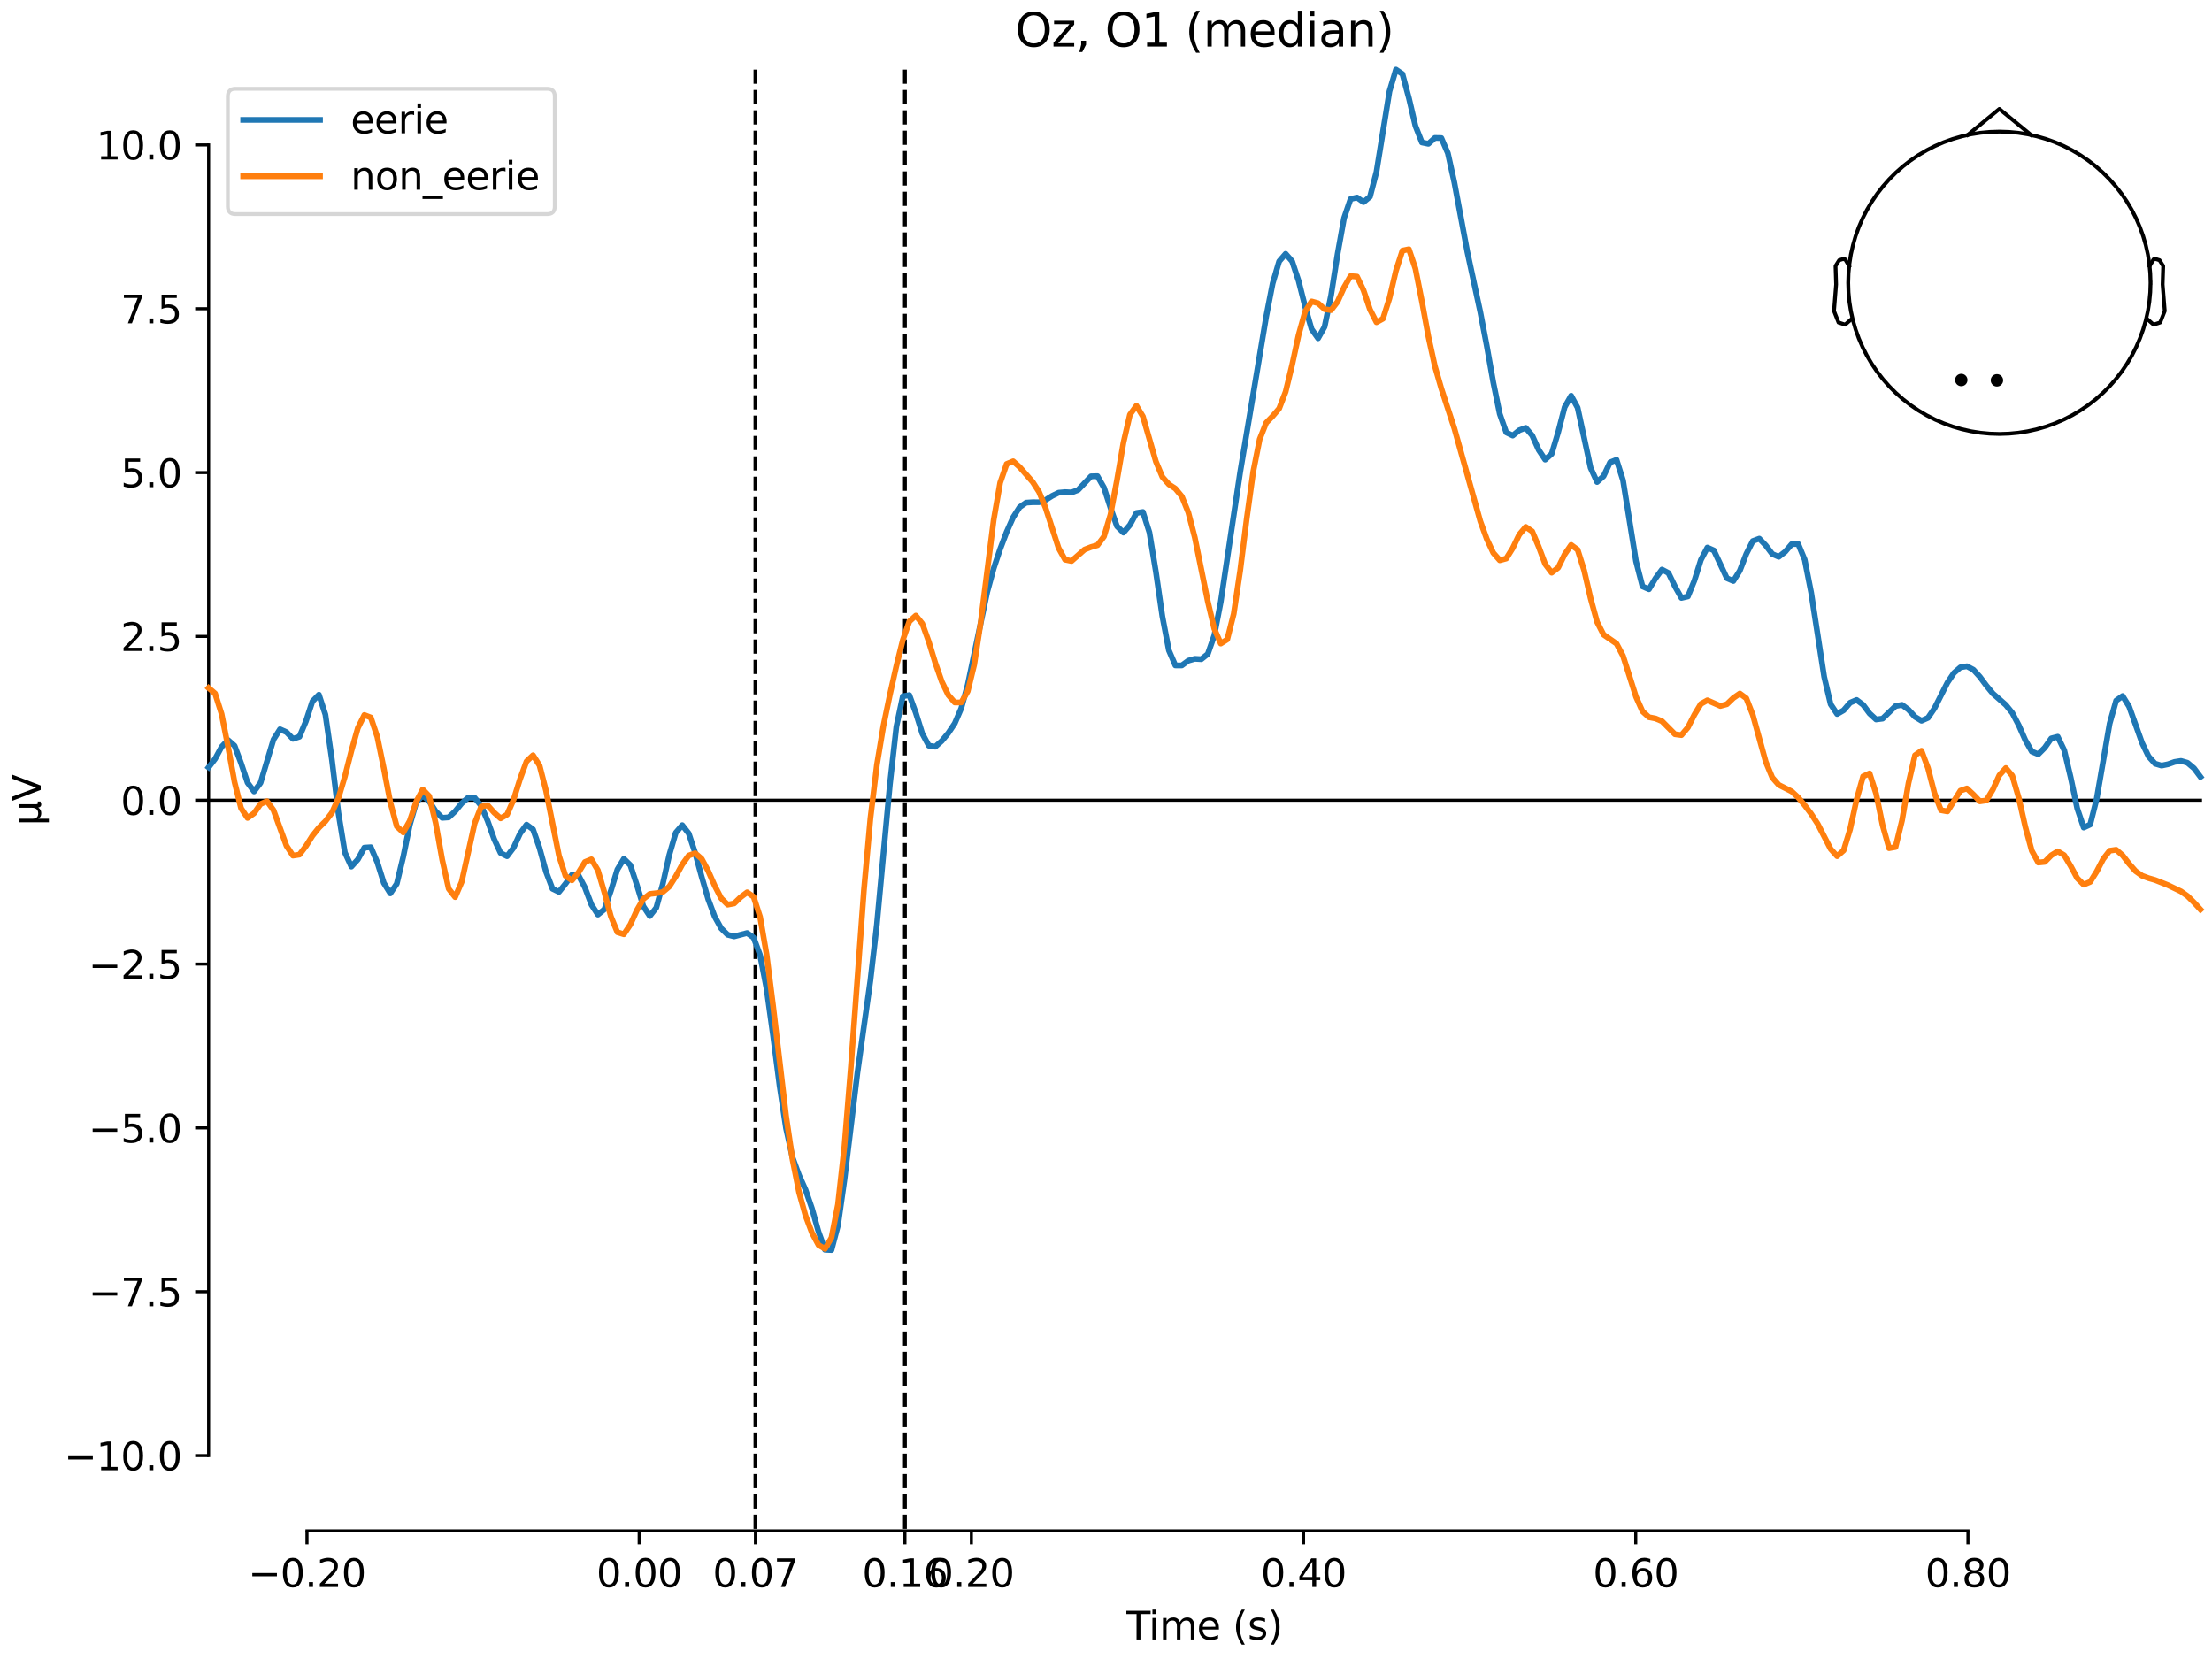 <?xml version="1.0" encoding="utf-8" standalone="no"?>
<!DOCTYPE svg PUBLIC "-//W3C//DTD SVG 1.1//EN"
  "http://www.w3.org/Graphics/SVG/1.1/DTD/svg11.dtd">
<svg xmlns:xlink="http://www.w3.org/1999/xlink" width="576pt" height="432pt" viewBox="0 0 576 432" xmlns="http://www.w3.org/2000/svg" version="1.1">
 <defs>
  <style type="text/css">*{stroke-linejoin: round; stroke-linecap: butt}</style>
 </defs>
 <g id="figure_1">
  <g id="patch_1">
   <path d="M 0 432 
L 576 432 
L 576 0 
L 0 0 
z
" style="fill: #ffffff"/>
  </g>
  <g id="axes_1">
   <g id="patch_2">
    <path d="M 54.324 398.644 
L 573 398.644 
L 573 18.118 
L 54.324 18.118 
L 54.324 398.644 
z
" style="fill: none; opacity: 0"/>
   </g>
   <g id="patch_3">
    <path d="M 54.324 379.029 
L 54.324 37.733 
" style="fill: none; stroke: #000000; stroke-width: 0.8; stroke-linejoin: miter; stroke-linecap: square"/>
   </g>
   <g id="LineCollection_1">
    <path d="M 196.715 18.118 
L 196.715 398.644 
" clip-path="url(#p101a39cf47)" style="fill: none; stroke-dasharray: 3.7,1.6; stroke-dashoffset: 0; stroke: #000000"/>
    <path d="M 235.641 18.118 
L 235.641 398.644 
" clip-path="url(#p101a39cf47)" style="fill: none; stroke-dasharray: 3.7,1.6; stroke-dashoffset: 0; stroke: #000000"/>
   </g>
   <g id="matplotlib.axis_1">
    <g id="xtick_1">
     <g id="line2d_1">
      <defs>
       <path id="m45a25e4d4c" d="M 0 0 
L 0 3.5 
" style="stroke: #000000; stroke-width: 0.8"/>
      </defs>
      <g>
       <use xlink:href="#m45a25e4d4c" x="79.936" y="398.644" style="stroke: #000000; stroke-width: 0.8"/>
      </g>
     </g>
     <g id="text_1">
      <!-- −0.20 -->
      <g transform="translate(64.614 413.242) scale(0.1 -0.1)">
       <defs>
        <path id="DejaVuSans-2212" d="M 678 2272 
L 4684 2272 
L 4684 1741 
L 678 1741 
L 678 2272 
z
" transform="scale(0.016)"/>
        <path id="DejaVuSans-30" d="M 2034 4250 
Q 1547 4250 1301 3770 
Q 1056 3291 1056 2328 
Q 1056 1369 1301 889 
Q 1547 409 2034 409 
Q 2525 409 2770 889 
Q 3016 1369 3016 2328 
Q 3016 3291 2770 3770 
Q 2525 4250 2034 4250 
z
M 2034 4750 
Q 2819 4750 3233 4129 
Q 3647 3509 3647 2328 
Q 3647 1150 3233 529 
Q 2819 -91 2034 -91 
Q 1250 -91 836 529 
Q 422 1150 422 2328 
Q 422 3509 836 4129 
Q 1250 4750 2034 4750 
z
" transform="scale(0.016)"/>
        <path id="DejaVuSans-2e" d="M 684 794 
L 1344 794 
L 1344 0 
L 684 0 
L 684 794 
z
" transform="scale(0.016)"/>
        <path id="DejaVuSans-32" d="M 1228 531 
L 3431 531 
L 3431 0 
L 469 0 
L 469 531 
Q 828 903 1448 1529 
Q 2069 2156 2228 2338 
Q 2531 2678 2651 2914 
Q 2772 3150 2772 3378 
Q 2772 3750 2511 3984 
Q 2250 4219 1831 4219 
Q 1534 4219 1204 4116 
Q 875 4013 500 3803 
L 500 4441 
Q 881 4594 1212 4672 
Q 1544 4750 1819 4750 
Q 2544 4750 2975 4387 
Q 3406 4025 3406 3419 
Q 3406 3131 3298 2873 
Q 3191 2616 2906 2266 
Q 2828 2175 2409 1742 
Q 1991 1309 1228 531 
z
" transform="scale(0.016)"/>
       </defs>
       <use xlink:href="#DejaVuSans-2212"/>
       <use xlink:href="#DejaVuSans-30" transform="translate(83.789 0)"/>
       <use xlink:href="#DejaVuSans-2e" transform="translate(147.412 0)"/>
       <use xlink:href="#DejaVuSans-32" transform="translate(179.199 0)"/>
       <use xlink:href="#DejaVuSans-30" transform="translate(242.822 0)"/>
      </g>
     </g>
    </g>
    <g id="xtick_2">
     <g id="line2d_2">
      <g>
       <use xlink:href="#m45a25e4d4c" x="166.439" y="398.644" style="stroke: #000000; stroke-width: 0.8"/>
      </g>
     </g>
     <g id="text_2">
      <!-- 0.00 -->
      <g transform="translate(155.306 413.242) scale(0.1 -0.1)">
       <use xlink:href="#DejaVuSans-30"/>
       <use xlink:href="#DejaVuSans-2e" transform="translate(63.623 0)"/>
       <use xlink:href="#DejaVuSans-30" transform="translate(95.41 0)"/>
       <use xlink:href="#DejaVuSans-30" transform="translate(159.033 0)"/>
      </g>
     </g>
    </g>
    <g id="xtick_3">
     <g id="line2d_3">
      <g>
       <use xlink:href="#m45a25e4d4c" x="196.715" y="398.644" style="stroke: #000000; stroke-width: 0.8"/>
      </g>
     </g>
     <g id="text_3">
      <!-- 0.07 -->
      <g transform="translate(185.582 413.242) scale(0.1 -0.1)">
       <defs>
        <path id="DejaVuSans-37" d="M 525 4666 
L 3525 4666 
L 3525 4397 
L 1831 0 
L 1172 0 
L 2766 4134 
L 525 4134 
L 525 4666 
z
" transform="scale(0.016)"/>
       </defs>
       <use xlink:href="#DejaVuSans-30"/>
       <use xlink:href="#DejaVuSans-2e" transform="translate(63.623 0)"/>
       <use xlink:href="#DejaVuSans-30" transform="translate(95.41 0)"/>
       <use xlink:href="#DejaVuSans-37" transform="translate(159.033 0)"/>
      </g>
     </g>
    </g>
    <g id="xtick_4">
     <g id="line2d_4">
      <g>
       <use xlink:href="#m45a25e4d4c" x="235.641" y="398.644" style="stroke: #000000; stroke-width: 0.8"/>
      </g>
     </g>
     <g id="text_4">
      <!-- 0.16 -->
      <g transform="translate(224.508 413.242) scale(0.1 -0.1)">
       <defs>
        <path id="DejaVuSans-31" d="M 794 531 
L 1825 531 
L 1825 4091 
L 703 3866 
L 703 4441 
L 1819 4666 
L 2450 4666 
L 2450 531 
L 3481 531 
L 3481 0 
L 794 0 
L 794 531 
z
" transform="scale(0.016)"/>
        <path id="DejaVuSans-36" d="M 2113 2584 
Q 1688 2584 1439 2293 
Q 1191 2003 1191 1497 
Q 1191 994 1439 701 
Q 1688 409 2113 409 
Q 2538 409 2786 701 
Q 3034 994 3034 1497 
Q 3034 2003 2786 2293 
Q 2538 2584 2113 2584 
z
M 3366 4563 
L 3366 3988 
Q 3128 4100 2886 4159 
Q 2644 4219 2406 4219 
Q 1781 4219 1451 3797 
Q 1122 3375 1075 2522 
Q 1259 2794 1537 2939 
Q 1816 3084 2150 3084 
Q 2853 3084 3261 2657 
Q 3669 2231 3669 1497 
Q 3669 778 3244 343 
Q 2819 -91 2113 -91 
Q 1303 -91 875 529 
Q 447 1150 447 2328 
Q 447 3434 972 4092 
Q 1497 4750 2381 4750 
Q 2619 4750 2861 4703 
Q 3103 4656 3366 4563 
z
" transform="scale(0.016)"/>
       </defs>
       <use xlink:href="#DejaVuSans-30"/>
       <use xlink:href="#DejaVuSans-2e" transform="translate(63.623 0)"/>
       <use xlink:href="#DejaVuSans-31" transform="translate(95.41 0)"/>
       <use xlink:href="#DejaVuSans-36" transform="translate(159.033 0)"/>
      </g>
     </g>
    </g>
    <g id="xtick_5">
     <g id="line2d_5">
      <g>
       <use xlink:href="#m45a25e4d4c" x="252.941" y="398.644" style="stroke: #000000; stroke-width: 0.8"/>
      </g>
     </g>
     <g id="text_5">
      <!-- 0.20 -->
      <g transform="translate(241.808 413.242) scale(0.1 -0.1)">
       <use xlink:href="#DejaVuSans-30"/>
       <use xlink:href="#DejaVuSans-2e" transform="translate(63.623 0)"/>
       <use xlink:href="#DejaVuSans-32" transform="translate(95.41 0)"/>
       <use xlink:href="#DejaVuSans-30" transform="translate(159.033 0)"/>
      </g>
     </g>
    </g>
    <g id="xtick_6">
     <g id="line2d_6">
      <g>
       <use xlink:href="#m45a25e4d4c" x="339.443" y="398.644" style="stroke: #000000; stroke-width: 0.8"/>
      </g>
     </g>
     <g id="text_6">
      <!-- 0.40 -->
      <g transform="translate(328.311 413.242) scale(0.1 -0.1)">
       <defs>
        <path id="DejaVuSans-34" d="M 2419 4116 
L 825 1625 
L 2419 1625 
L 2419 4116 
z
M 2253 4666 
L 3047 4666 
L 3047 1625 
L 3713 1625 
L 3713 1100 
L 3047 1100 
L 3047 0 
L 2419 0 
L 2419 1100 
L 313 1100 
L 313 1709 
L 2253 4666 
z
" transform="scale(0.016)"/>
       </defs>
       <use xlink:href="#DejaVuSans-30"/>
       <use xlink:href="#DejaVuSans-2e" transform="translate(63.623 0)"/>
       <use xlink:href="#DejaVuSans-34" transform="translate(95.41 0)"/>
       <use xlink:href="#DejaVuSans-30" transform="translate(159.033 0)"/>
      </g>
     </g>
    </g>
    <g id="xtick_7">
     <g id="line2d_7">
      <g>
       <use xlink:href="#m45a25e4d4c" x="425.946" y="398.644" style="stroke: #000000; stroke-width: 0.8"/>
      </g>
     </g>
     <g id="text_7">
      <!-- 0.60 -->
      <g transform="translate(414.813 413.242) scale(0.1 -0.1)">
       <use xlink:href="#DejaVuSans-30"/>
       <use xlink:href="#DejaVuSans-2e" transform="translate(63.623 0)"/>
       <use xlink:href="#DejaVuSans-36" transform="translate(95.41 0)"/>
       <use xlink:href="#DejaVuSans-30" transform="translate(159.033 0)"/>
      </g>
     </g>
    </g>
    <g id="xtick_8">
     <g id="line2d_8">
      <g>
       <use xlink:href="#m45a25e4d4c" x="512.448" y="398.644" style="stroke: #000000; stroke-width: 0.8"/>
      </g>
     </g>
     <g id="text_8">
      <!-- 0.80 -->
      <g transform="translate(501.315 413.242) scale(0.1 -0.1)">
       <defs>
        <path id="DejaVuSans-38" d="M 2034 2216 
Q 1584 2216 1326 1975 
Q 1069 1734 1069 1313 
Q 1069 891 1326 650 
Q 1584 409 2034 409 
Q 2484 409 2743 651 
Q 3003 894 3003 1313 
Q 3003 1734 2745 1975 
Q 2488 2216 2034 2216 
z
M 1403 2484 
Q 997 2584 770 2862 
Q 544 3141 544 3541 
Q 544 4100 942 4425 
Q 1341 4750 2034 4750 
Q 2731 4750 3128 4425 
Q 3525 4100 3525 3541 
Q 3525 3141 3298 2862 
Q 3072 2584 2669 2484 
Q 3125 2378 3379 2068 
Q 3634 1759 3634 1313 
Q 3634 634 3220 271 
Q 2806 -91 2034 -91 
Q 1263 -91 848 271 
Q 434 634 434 1313 
Q 434 1759 690 2068 
Q 947 2378 1403 2484 
z
M 1172 3481 
Q 1172 3119 1398 2916 
Q 1625 2713 2034 2713 
Q 2441 2713 2670 2916 
Q 2900 3119 2900 3481 
Q 2900 3844 2670 4047 
Q 2441 4250 2034 4250 
Q 1625 4250 1398 4047 
Q 1172 3844 1172 3481 
z
" transform="scale(0.016)"/>
       </defs>
       <use xlink:href="#DejaVuSans-30"/>
       <use xlink:href="#DejaVuSans-2e" transform="translate(63.623 0)"/>
       <use xlink:href="#DejaVuSans-38" transform="translate(95.41 0)"/>
       <use xlink:href="#DejaVuSans-30" transform="translate(159.033 0)"/>
      </g>
     </g>
    </g>
    <g id="text_9">
     <!-- Time (s) -->
     <g transform="translate(293.333 426.92) scale(0.1 -0.1)">
      <defs>
       <path id="DejaVuSans-54" d="M -19 4666 
L 3928 4666 
L 3928 4134 
L 2272 4134 
L 2272 0 
L 1638 0 
L 1638 4134 
L -19 4134 
L -19 4666 
z
" transform="scale(0.016)"/>
       <path id="DejaVuSans-69" d="M 603 3500 
L 1178 3500 
L 1178 0 
L 603 0 
L 603 3500 
z
M 603 4863 
L 1178 4863 
L 1178 4134 
L 603 4134 
L 603 4863 
z
" transform="scale(0.016)"/>
       <path id="DejaVuSans-6d" d="M 3328 2828 
Q 3544 3216 3844 3400 
Q 4144 3584 4550 3584 
Q 5097 3584 5394 3201 
Q 5691 2819 5691 2113 
L 5691 0 
L 5113 0 
L 5113 2094 
Q 5113 2597 4934 2840 
Q 4756 3084 4391 3084 
Q 3944 3084 3684 2787 
Q 3425 2491 3425 1978 
L 3425 0 
L 2847 0 
L 2847 2094 
Q 2847 2600 2669 2842 
Q 2491 3084 2119 3084 
Q 1678 3084 1418 2786 
Q 1159 2488 1159 1978 
L 1159 0 
L 581 0 
L 581 3500 
L 1159 3500 
L 1159 2956 
Q 1356 3278 1631 3431 
Q 1906 3584 2284 3584 
Q 2666 3584 2933 3390 
Q 3200 3197 3328 2828 
z
" transform="scale(0.016)"/>
       <path id="DejaVuSans-65" d="M 3597 1894 
L 3597 1613 
L 953 1613 
Q 991 1019 1311 708 
Q 1631 397 2203 397 
Q 2534 397 2845 478 
Q 3156 559 3463 722 
L 3463 178 
Q 3153 47 2828 -22 
Q 2503 -91 2169 -91 
Q 1331 -91 842 396 
Q 353 884 353 1716 
Q 353 2575 817 3079 
Q 1281 3584 2069 3584 
Q 2775 3584 3186 3129 
Q 3597 2675 3597 1894 
z
M 3022 2063 
Q 3016 2534 2758 2815 
Q 2500 3097 2075 3097 
Q 1594 3097 1305 2825 
Q 1016 2553 972 2059 
L 3022 2063 
z
" transform="scale(0.016)"/>
       <path id="DejaVuSans-20" transform="scale(0.016)"/>
       <path id="DejaVuSans-28" d="M 1984 4856 
Q 1566 4138 1362 3434 
Q 1159 2731 1159 2009 
Q 1159 1288 1364 580 
Q 1569 -128 1984 -844 
L 1484 -844 
Q 1016 -109 783 600 
Q 550 1309 550 2009 
Q 550 2706 781 3412 
Q 1013 4119 1484 4856 
L 1984 4856 
z
" transform="scale(0.016)"/>
       <path id="DejaVuSans-73" d="M 2834 3397 
L 2834 2853 
Q 2591 2978 2328 3040 
Q 2066 3103 1784 3103 
Q 1356 3103 1142 2972 
Q 928 2841 928 2578 
Q 928 2378 1081 2264 
Q 1234 2150 1697 2047 
L 1894 2003 
Q 2506 1872 2764 1633 
Q 3022 1394 3022 966 
Q 3022 478 2636 193 
Q 2250 -91 1575 -91 
Q 1294 -91 989 -36 
Q 684 19 347 128 
L 347 722 
Q 666 556 975 473 
Q 1284 391 1588 391 
Q 1994 391 2212 530 
Q 2431 669 2431 922 
Q 2431 1156 2273 1281 
Q 2116 1406 1581 1522 
L 1381 1569 
Q 847 1681 609 1914 
Q 372 2147 372 2553 
Q 372 3047 722 3315 
Q 1072 3584 1716 3584 
Q 2034 3584 2315 3537 
Q 2597 3491 2834 3397 
z
" transform="scale(0.016)"/>
       <path id="DejaVuSans-29" d="M 513 4856 
L 1013 4856 
Q 1481 4119 1714 3412 
Q 1947 2706 1947 2009 
Q 1947 1309 1714 600 
Q 1481 -109 1013 -844 
L 513 -844 
Q 928 -128 1133 580 
Q 1338 1288 1338 2009 
Q 1338 2731 1133 3434 
Q 928 4138 513 4856 
z
" transform="scale(0.016)"/>
      </defs>
      <use xlink:href="#DejaVuSans-54"/>
      <use xlink:href="#DejaVuSans-69" transform="translate(57.959 0)"/>
      <use xlink:href="#DejaVuSans-6d" transform="translate(85.742 0)"/>
      <use xlink:href="#DejaVuSans-65" transform="translate(183.154 0)"/>
      <use xlink:href="#DejaVuSans-20" transform="translate(244.678 0)"/>
      <use xlink:href="#DejaVuSans-28" transform="translate(276.465 0)"/>
      <use xlink:href="#DejaVuSans-73" transform="translate(315.479 0)"/>
      <use xlink:href="#DejaVuSans-29" transform="translate(367.578 0)"/>
     </g>
    </g>
   </g>
   <g id="matplotlib.axis_2">
    <g id="ytick_1">
     <g id="line2d_9">
      <defs>
       <path id="me0ea3fc72c" d="M 0 0 
L -3.5 0 
" style="stroke: #000000; stroke-width: 0.8"/>
      </defs>
      <g>
       <use xlink:href="#me0ea3fc72c" x="54.324" y="379.029" style="stroke: #000000; stroke-width: 0.8"/>
      </g>
     </g>
     <g id="text_10">
      <!-- −10.0 -->
      <g transform="translate(16.678 382.828) scale(0.1 -0.1)">
       <use xlink:href="#DejaVuSans-2212"/>
       <use xlink:href="#DejaVuSans-31" transform="translate(83.789 0)"/>
       <use xlink:href="#DejaVuSans-30" transform="translate(147.412 0)"/>
       <use xlink:href="#DejaVuSans-2e" transform="translate(211.035 0)"/>
       <use xlink:href="#DejaVuSans-30" transform="translate(242.822 0)"/>
      </g>
     </g>
    </g>
    <g id="ytick_2">
     <g id="line2d_10">
      <g>
       <use xlink:href="#me0ea3fc72c" x="54.324" y="336.367" style="stroke: #000000; stroke-width: 0.8"/>
      </g>
     </g>
     <g id="text_11">
      <!-- −7.5 -->
      <g transform="translate(23.041 340.166) scale(0.1 -0.1)">
       <defs>
        <path id="DejaVuSans-35" d="M 691 4666 
L 3169 4666 
L 3169 4134 
L 1269 4134 
L 1269 2991 
Q 1406 3038 1543 3061 
Q 1681 3084 1819 3084 
Q 2600 3084 3056 2656 
Q 3513 2228 3513 1497 
Q 3513 744 3044 326 
Q 2575 -91 1722 -91 
Q 1428 -91 1123 -41 
Q 819 9 494 109 
L 494 744 
Q 775 591 1075 516 
Q 1375 441 1709 441 
Q 2250 441 2565 725 
Q 2881 1009 2881 1497 
Q 2881 1984 2565 2268 
Q 2250 2553 1709 2553 
Q 1456 2553 1204 2497 
Q 953 2441 691 2322 
L 691 4666 
z
" transform="scale(0.016)"/>
       </defs>
       <use xlink:href="#DejaVuSans-2212"/>
       <use xlink:href="#DejaVuSans-37" transform="translate(83.789 0)"/>
       <use xlink:href="#DejaVuSans-2e" transform="translate(147.412 0)"/>
       <use xlink:href="#DejaVuSans-35" transform="translate(179.199 0)"/>
      </g>
     </g>
    </g>
    <g id="ytick_3">
     <g id="line2d_11">
      <g>
       <use xlink:href="#me0ea3fc72c" x="54.324" y="293.705" style="stroke: #000000; stroke-width: 0.8"/>
      </g>
     </g>
     <g id="text_12">
      <!-- −5.0 -->
      <g transform="translate(23.041 297.504) scale(0.1 -0.1)">
       <use xlink:href="#DejaVuSans-2212"/>
       <use xlink:href="#DejaVuSans-35" transform="translate(83.789 0)"/>
       <use xlink:href="#DejaVuSans-2e" transform="translate(147.412 0)"/>
       <use xlink:href="#DejaVuSans-30" transform="translate(179.199 0)"/>
      </g>
     </g>
    </g>
    <g id="ytick_4">
     <g id="line2d_12">
      <g>
       <use xlink:href="#me0ea3fc72c" x="54.324" y="251.043" style="stroke: #000000; stroke-width: 0.8"/>
      </g>
     </g>
     <g id="text_13">
      <!-- −2.5 -->
      <g transform="translate(23.041 254.842) scale(0.1 -0.1)">
       <use xlink:href="#DejaVuSans-2212"/>
       <use xlink:href="#DejaVuSans-32" transform="translate(83.789 0)"/>
       <use xlink:href="#DejaVuSans-2e" transform="translate(147.412 0)"/>
       <use xlink:href="#DejaVuSans-35" transform="translate(179.199 0)"/>
      </g>
     </g>
    </g>
    <g id="ytick_5">
     <g id="line2d_13">
      <g>
       <use xlink:href="#me0ea3fc72c" x="54.324" y="208.381" style="stroke: #000000; stroke-width: 0.8"/>
      </g>
     </g>
     <g id="text_14">
      <!-- 0.0 -->
      <g transform="translate(31.421 212.18) scale(0.1 -0.1)">
       <use xlink:href="#DejaVuSans-30"/>
       <use xlink:href="#DejaVuSans-2e" transform="translate(63.623 0)"/>
       <use xlink:href="#DejaVuSans-30" transform="translate(95.41 0)"/>
      </g>
     </g>
    </g>
    <g id="ytick_6">
     <g id="line2d_14">
      <g>
       <use xlink:href="#me0ea3fc72c" x="54.324" y="165.719" style="stroke: #000000; stroke-width: 0.8"/>
      </g>
     </g>
     <g id="text_15">
      <!-- 2.5 -->
      <g transform="translate(31.421 169.518) scale(0.1 -0.1)">
       <use xlink:href="#DejaVuSans-32"/>
       <use xlink:href="#DejaVuSans-2e" transform="translate(63.623 0)"/>
       <use xlink:href="#DejaVuSans-35" transform="translate(95.41 0)"/>
      </g>
     </g>
    </g>
    <g id="ytick_7">
     <g id="line2d_15">
      <g>
       <use xlink:href="#me0ea3fc72c" x="54.324" y="123.057" style="stroke: #000000; stroke-width: 0.8"/>
      </g>
     </g>
     <g id="text_16">
      <!-- 5.0 -->
      <g transform="translate(31.421 126.856) scale(0.1 -0.1)">
       <use xlink:href="#DejaVuSans-35"/>
       <use xlink:href="#DejaVuSans-2e" transform="translate(63.623 0)"/>
       <use xlink:href="#DejaVuSans-30" transform="translate(95.41 0)"/>
      </g>
     </g>
    </g>
    <g id="ytick_8">
     <g id="line2d_16">
      <g>
       <use xlink:href="#me0ea3fc72c" x="54.324" y="80.395" style="stroke: #000000; stroke-width: 0.8"/>
      </g>
     </g>
     <g id="text_17">
      <!-- 7.5 -->
      <g transform="translate(31.421 84.194) scale(0.1 -0.1)">
       <use xlink:href="#DejaVuSans-37"/>
       <use xlink:href="#DejaVuSans-2e" transform="translate(63.623 0)"/>
       <use xlink:href="#DejaVuSans-35" transform="translate(95.41 0)"/>
      </g>
     </g>
    </g>
    <g id="ytick_9">
     <g id="line2d_17">
      <g>
       <use xlink:href="#me0ea3fc72c" x="54.324" y="37.733" style="stroke: #000000; stroke-width: 0.8"/>
      </g>
     </g>
     <g id="text_18">
      <!-- 10.0 -->
      <g transform="translate(25.058 41.532) scale(0.1 -0.1)">
       <use xlink:href="#DejaVuSans-31"/>
       <use xlink:href="#DejaVuSans-30" transform="translate(63.623 0)"/>
       <use xlink:href="#DejaVuSans-2e" transform="translate(127.246 0)"/>
       <use xlink:href="#DejaVuSans-30" transform="translate(159.033 0)"/>
      </g>
     </g>
    </g>
    <g id="text_19">
     <!-- µV -->
     <g transform="translate(10.599 214.982) rotate(-90) scale(0.1 -0.1)">
      <defs>
       <path id="DejaVuSans-b5" d="M 544 -1331 
L 544 3500 
L 1119 3500 
L 1119 1325 
Q 1119 872 1334 640 
Q 1550 409 1972 409 
Q 2434 409 2667 671 
Q 2900 934 2900 1459 
L 2900 3500 
L 3475 3500 
L 3475 806 
Q 3475 619 3529 530 
Q 3584 441 3700 441 
Q 3728 441 3778 458 
Q 3828 475 3916 513 
L 3916 50 
Q 3788 -22 3673 -56 
Q 3559 -91 3450 -91 
Q 3234 -91 3106 31 
Q 2978 153 2931 403 
Q 2775 156 2548 32 
Q 2322 -91 2016 -91 
Q 1697 -91 1473 31 
Q 1250 153 1119 397 
L 1119 -1331 
L 544 -1331 
z
" transform="scale(0.016)"/>
       <path id="DejaVuSans-56" d="M 1831 0 
L 50 4666 
L 709 4666 
L 2188 738 
L 3669 4666 
L 4325 4666 
L 2547 0 
L 1831 0 
z
" transform="scale(0.016)"/>
      </defs>
      <use xlink:href="#DejaVuSans-b5"/>
      <use xlink:href="#DejaVuSans-56" transform="translate(63.623 0)"/>
     </g>
    </g>
   </g>
   <g id="patch_4">
    <path d="M 79.936 398.644 
L 512.448 398.644 
" style="fill: none; stroke: #000000; stroke-width: 0.8; stroke-linejoin: miter; stroke-linecap: square"/>
   </g>
   <g id="patch_5">
    <path d="M 54.324 208.381 
L 573 208.381 
" style="fill: none; stroke: #000000; stroke-width: 0.8; stroke-linejoin: miter; stroke-linecap: square"/>
   </g>
   <g id="text_20">
    <!-- Oz, O1 (median) -->
    <g transform="translate(264.355 12.118) scale(0.12 -0.12)">
     <defs>
      <path id="DejaVuSans-4f" d="M 2522 4238 
Q 1834 4238 1429 3725 
Q 1025 3213 1025 2328 
Q 1025 1447 1429 934 
Q 1834 422 2522 422 
Q 3209 422 3611 934 
Q 4013 1447 4013 2328 
Q 4013 3213 3611 3725 
Q 3209 4238 2522 4238 
z
M 2522 4750 
Q 3503 4750 4090 4092 
Q 4678 3434 4678 2328 
Q 4678 1225 4090 567 
Q 3503 -91 2522 -91 
Q 1538 -91 948 565 
Q 359 1222 359 2328 
Q 359 3434 948 4092 
Q 1538 4750 2522 4750 
z
" transform="scale(0.016)"/>
      <path id="DejaVuSans-7a" d="M 353 3500 
L 3084 3500 
L 3084 2975 
L 922 459 
L 3084 459 
L 3084 0 
L 275 0 
L 275 525 
L 2438 3041 
L 353 3041 
L 353 3500 
z
" transform="scale(0.016)"/>
      <path id="DejaVuSans-2c" d="M 750 794 
L 1409 794 
L 1409 256 
L 897 -744 
L 494 -744 
L 750 256 
L 750 794 
z
" transform="scale(0.016)"/>
      <path id="DejaVuSans-64" d="M 2906 2969 
L 2906 4863 
L 3481 4863 
L 3481 0 
L 2906 0 
L 2906 525 
Q 2725 213 2448 61 
Q 2172 -91 1784 -91 
Q 1150 -91 751 415 
Q 353 922 353 1747 
Q 353 2572 751 3078 
Q 1150 3584 1784 3584 
Q 2172 3584 2448 3432 
Q 2725 3281 2906 2969 
z
M 947 1747 
Q 947 1113 1208 752 
Q 1469 391 1925 391 
Q 2381 391 2643 752 
Q 2906 1113 2906 1747 
Q 2906 2381 2643 2742 
Q 2381 3103 1925 3103 
Q 1469 3103 1208 2742 
Q 947 2381 947 1747 
z
" transform="scale(0.016)"/>
      <path id="DejaVuSans-61" d="M 2194 1759 
Q 1497 1759 1228 1600 
Q 959 1441 959 1056 
Q 959 750 1161 570 
Q 1363 391 1709 391 
Q 2188 391 2477 730 
Q 2766 1069 2766 1631 
L 2766 1759 
L 2194 1759 
z
M 3341 1997 
L 3341 0 
L 2766 0 
L 2766 531 
Q 2569 213 2275 61 
Q 1981 -91 1556 -91 
Q 1019 -91 701 211 
Q 384 513 384 1019 
Q 384 1609 779 1909 
Q 1175 2209 1959 2209 
L 2766 2209 
L 2766 2266 
Q 2766 2663 2505 2880 
Q 2244 3097 1772 3097 
Q 1472 3097 1187 3025 
Q 903 2953 641 2809 
L 641 3341 
Q 956 3463 1253 3523 
Q 1550 3584 1831 3584 
Q 2591 3584 2966 3190 
Q 3341 2797 3341 1997 
z
" transform="scale(0.016)"/>
      <path id="DejaVuSans-6e" d="M 3513 2113 
L 3513 0 
L 2938 0 
L 2938 2094 
Q 2938 2591 2744 2837 
Q 2550 3084 2163 3084 
Q 1697 3084 1428 2787 
Q 1159 2491 1159 1978 
L 1159 0 
L 581 0 
L 581 3500 
L 1159 3500 
L 1159 2956 
Q 1366 3272 1645 3428 
Q 1925 3584 2291 3584 
Q 2894 3584 3203 3211 
Q 3513 2838 3513 2113 
z
" transform="scale(0.016)"/>
     </defs>
     <use xlink:href="#DejaVuSans-4f"/>
     <use xlink:href="#DejaVuSans-7a" transform="translate(78.711 0)"/>
     <use xlink:href="#DejaVuSans-2c" transform="translate(131.201 0)"/>
     <use xlink:href="#DejaVuSans-20" transform="translate(162.988 0)"/>
     <use xlink:href="#DejaVuSans-4f" transform="translate(194.775 0)"/>
     <use xlink:href="#DejaVuSans-31" transform="translate(273.486 0)"/>
     <use xlink:href="#DejaVuSans-20" transform="translate(337.109 0)"/>
     <use xlink:href="#DejaVuSans-28" transform="translate(368.896 0)"/>
     <use xlink:href="#DejaVuSans-6d" transform="translate(407.91 0)"/>
     <use xlink:href="#DejaVuSans-65" transform="translate(505.322 0)"/>
     <use xlink:href="#DejaVuSans-64" transform="translate(566.846 0)"/>
     <use xlink:href="#DejaVuSans-69" transform="translate(630.322 0)"/>
     <use xlink:href="#DejaVuSans-61" transform="translate(658.105 0)"/>
     <use xlink:href="#DejaVuSans-6e" transform="translate(719.385 0)"/>
     <use xlink:href="#DejaVuSans-29" transform="translate(782.764 0)"/>
    </g>
   </g>
   <g id="legend_1">
    <g id="patch_6">
     <path d="M 61.324 55.753 
L 142.466 55.753 
Q 144.466 55.753 144.466 53.753 
L 144.466 25.118 
Q 144.466 23.118 142.466 23.118 
L 61.324 23.118 
Q 59.324 23.118 59.324 25.118 
L 59.324 53.753 
Q 59.324 55.753 61.324 55.753 
z
" style="fill: #ffffff; opacity: 0.8; stroke: #cccccc; stroke-linejoin: miter"/>
    </g>
    <g id="line2d_18">
     <path d="M 63.324 31.217 
L 73.324 31.217 
L 83.324 31.217 
" style="fill: none; stroke: #1f77b4; stroke-width: 1.5; stroke-linecap: square"/>
    </g>
    <g id="text_21">
     <!-- eerie -->
     <g transform="translate(91.324 34.717) scale(0.1 -0.1)">
      <defs>
       <path id="DejaVuSans-72" d="M 2631 2963 
Q 2534 3019 2420 3045 
Q 2306 3072 2169 3072 
Q 1681 3072 1420 2755 
Q 1159 2438 1159 1844 
L 1159 0 
L 581 0 
L 581 3500 
L 1159 3500 
L 1159 2956 
Q 1341 3275 1631 3429 
Q 1922 3584 2338 3584 
Q 2397 3584 2469 3576 
Q 2541 3569 2628 3553 
L 2631 2963 
z
" transform="scale(0.016)"/>
      </defs>
      <use xlink:href="#DejaVuSans-65"/>
      <use xlink:href="#DejaVuSans-65" transform="translate(61.523 0)"/>
      <use xlink:href="#DejaVuSans-72" transform="translate(123.047 0)"/>
      <use xlink:href="#DejaVuSans-69" transform="translate(164.16 0)"/>
      <use xlink:href="#DejaVuSans-65" transform="translate(191.943 0)"/>
     </g>
    </g>
    <g id="line2d_19">
     <path d="M 63.324 45.895 
L 73.324 45.895 
L 83.324 45.895 
" style="fill: none; stroke: #ff7f0e; stroke-width: 1.5; stroke-linecap: square"/>
    </g>
    <g id="text_22">
     <!-- non_eerie -->
     <g transform="translate(91.324 49.395) scale(0.1 -0.1)">
      <defs>
       <path id="DejaVuSans-6f" d="M 1959 3097 
Q 1497 3097 1228 2736 
Q 959 2375 959 1747 
Q 959 1119 1226 758 
Q 1494 397 1959 397 
Q 2419 397 2687 759 
Q 2956 1122 2956 1747 
Q 2956 2369 2687 2733 
Q 2419 3097 1959 3097 
z
M 1959 3584 
Q 2709 3584 3137 3096 
Q 3566 2609 3566 1747 
Q 3566 888 3137 398 
Q 2709 -91 1959 -91 
Q 1206 -91 779 398 
Q 353 888 353 1747 
Q 353 2609 779 3096 
Q 1206 3584 1959 3584 
z
" transform="scale(0.016)"/>
       <path id="DejaVuSans-5f" d="M 3263 -1063 
L 3263 -1509 
L -63 -1509 
L -63 -1063 
L 3263 -1063 
z
" transform="scale(0.016)"/>
      </defs>
      <use xlink:href="#DejaVuSans-6e"/>
      <use xlink:href="#DejaVuSans-6f" transform="translate(63.379 0)"/>
      <use xlink:href="#DejaVuSans-6e" transform="translate(124.561 0)"/>
      <use xlink:href="#DejaVuSans-5f" transform="translate(187.939 0)"/>
      <use xlink:href="#DejaVuSans-65" transform="translate(237.939 0)"/>
      <use xlink:href="#DejaVuSans-65" transform="translate(299.463 0)"/>
      <use xlink:href="#DejaVuSans-72" transform="translate(360.986 0)"/>
      <use xlink:href="#DejaVuSans-69" transform="translate(402.1 0)"/>
      <use xlink:href="#DejaVuSans-65" transform="translate(429.883 0)"/>
     </g>
    </g>
   </g>
   <g id="line2d_20">
    <path d="M 54.324 199.817 
L 56.013 197.606 
L 57.703 194.472 
L 59.392 192.714 
L 61.082 194.2 
L 62.771 198.731 
L 64.461 203.804 
L 66.15 206.097 
L 67.84 203.855 
L 71.219 192.575 
L 72.908 189.897 
L 74.598 190.653 
L 76.287 192.393 
L 77.977 191.838 
L 79.666 187.8 
L 81.356 182.637 
L 83.045 180.9 
L 84.735 186.08 
L 86.424 197.784 
L 88.114 211.631 
L 89.803 221.991 
L 91.493 225.663 
L 93.182 223.802 
L 94.872 220.724 
L 96.561 220.615 
L 98.251 224.546 
L 99.94 229.921 
L 101.63 232.634 
L 103.319 230.125 
L 105.009 223.1 
L 106.698 214.848 
L 108.388 208.952 
L 110.077 207.139 
L 111.767 208.646 
L 113.456 211.274 
L 115.146 212.958 
L 116.835 212.839 
L 118.525 211.258 
L 120.214 209.191 
L 121.904 207.71 
L 123.593 207.729 
L 125.283 209.793 
L 126.972 213.751 
L 128.662 218.48 
L 130.351 222.115 
L 132.041 222.962 
L 133.73 220.736 
L 135.42 217.06 
L 137.109 214.738 
L 138.799 215.972 
L 140.488 220.811 
L 142.178 227.008 
L 143.867 231.437 
L 145.557 232.25 
L 147.246 230.141 
L 148.936 227.793 
L 150.625 227.9 
L 152.315 231.119 
L 154.004 235.57 
L 155.694 238.155 
L 157.383 236.792 
L 159.073 231.939 
L 160.762 226.424 
L 162.452 223.626 
L 164.141 225.285 
L 165.831 230.436 
L 167.52 235.98 
L 169.21 238.532 
L 170.899 236.364 
L 172.589 230.187 
L 174.278 222.643 
L 175.968 216.843 
L 177.657 214.867 
L 179.347 217.031 
L 181.036 222.134 
L 182.726 228.357 
L 184.415 234.145 
L 186.105 238.671 
L 187.794 241.736 
L 189.484 243.409 
L 191.173 243.834 
L 194.552 242.953 
L 196.242 244.155 
L 197.931 248.716 
L 199.621 257.497 
L 201.31 269.645 
L 203 282.71 
L 204.689 293.841 
L 206.379 301.422 
L 208.068 306.022 
L 209.758 309.8 
L 211.447 314.72 
L 213.137 320.742 
L 214.826 325.438 
L 216.516 325.512 
L 218.205 319.098 
L 219.895 307.171 
L 223.274 279.347 
L 226.653 255.306 
L 228.342 240.69 
L 231.721 204.296 
L 233.411 189.237 
L 235.1 181.299 
L 236.79 181.012 
L 238.479 185.636 
L 240.169 191.033 
L 241.858 194.174 
L 243.548 194.433 
L 245.237 192.938 
L 246.927 190.896 
L 248.616 188.37 
L 250.306 184.436 
L 251.995 178.314 
L 257.064 154.186 
L 258.753 148.013 
L 260.443 142.957 
L 262.132 138.513 
L 263.822 134.711 
L 265.511 132.063 
L 267.201 130.887 
L 268.89 130.778 
L 270.58 130.783 
L 272.269 130.197 
L 273.959 129.135 
L 275.648 128.301 
L 277.337 128.147 
L 279.027 128.231 
L 280.716 127.6 
L 284.095 124.035 
L 285.785 123.993 
L 287.474 126.981 
L 289.164 132.221 
L 290.853 137.026 
L 292.543 138.688 
L 294.232 136.701 
L 295.922 133.577 
L 297.611 133.319 
L 299.301 138.626 
L 300.99 148.89 
L 302.68 160.521 
L 304.369 169.346 
L 306.059 173.275 
L 307.748 173.272 
L 309.438 172.03 
L 311.127 171.556 
L 312.817 171.651 
L 314.506 170.302 
L 316.196 165.464 
L 317.885 156.703 
L 322.954 122.856 
L 329.712 82.453 
L 331.401 73.796 
L 333.091 68.047 
L 334.78 66.094 
L 336.47 68.043 
L 338.159 73.158 
L 339.849 79.846 
L 341.538 85.719 
L 343.228 88.094 
L 344.917 85.098 
L 346.607 76.915 
L 348.296 66.166 
L 349.986 56.798 
L 351.675 51.836 
L 353.365 51.432 
L 355.054 52.624 
L 356.744 51.227 
L 358.433 44.729 
L 361.812 23.792 
L 363.502 18.118 
L 365.191 19.269 
L 366.881 25.558 
L 368.57 32.782 
L 370.26 37.096 
L 371.949 37.446 
L 373.639 35.92 
L 375.328 35.958 
L 377.018 39.876 
L 378.707 47.498 
L 382.086 65.579 
L 385.465 81.237 
L 387.155 90.063 
L 388.844 99.559 
L 390.534 107.792 
L 392.223 112.598 
L 393.913 113.421 
L 395.602 112.041 
L 397.292 111.413 
L 398.981 113.393 
L 400.671 117.153 
L 402.36 119.682 
L 404.05 118.187 
L 405.739 112.568 
L 407.429 106.025 
L 409.118 103.046 
L 410.808 106.151 
L 414.187 121.815 
L 415.876 125.509 
L 417.566 123.991 
L 419.255 120.403 
L 420.945 119.729 
L 422.634 125.082 
L 426.013 146.149 
L 427.703 152.703 
L 429.392 153.432 
L 431.082 150.61 
L 432.771 148.309 
L 434.461 149.199 
L 436.15 152.688 
L 437.84 155.694 
L 439.529 155.304 
L 441.219 151.173 
L 442.908 145.796 
L 444.598 142.58 
L 446.287 143.331 
L 449.666 150.558 
L 451.356 151.289 
L 453.045 148.595 
L 454.735 144.238 
L 456.424 140.889 
L 458.114 140.262 
L 459.803 142.022 
L 461.493 144.261 
L 463.182 144.99 
L 464.872 143.66 
L 466.561 141.684 
L 468.251 141.649 
L 469.94 145.742 
L 471.63 154.332 
L 475.009 176.226 
L 476.698 183.391 
L 478.388 185.933 
L 480.077 184.962 
L 481.767 182.983 
L 483.456 182.263 
L 485.146 183.526 
L 486.835 185.789 
L 488.525 187.347 
L 490.214 187.131 
L 493.593 183.856 
L 495.283 183.544 
L 496.972 184.803 
L 498.662 186.662 
L 500.351 187.682 
L 502.041 186.93 
L 503.73 184.447 
L 507.109 177.757 
L 508.799 175.23 
L 510.488 173.773 
L 512.178 173.493 
L 513.867 174.394 
L 515.557 176.252 
L 517.246 178.529 
L 518.936 180.592 
L 522.315 183.566 
L 524.004 185.65 
L 525.694 188.878 
L 527.383 192.718 
L 529.073 195.692 
L 530.762 196.393 
L 532.452 194.695 
L 534.141 192.281 
L 535.831 191.845 
L 537.52 195.349 
L 539.21 202.494 
L 540.899 210.497 
L 542.589 215.498 
L 544.278 214.713 
L 545.968 208.017 
L 549.347 188.415 
L 551.036 182.439 
L 552.726 181.24 
L 554.415 183.981 
L 557.794 193.456 
L 559.484 196.967 
L 561.173 198.854 
L 562.863 199.357 
L 564.552 199.007 
L 566.242 198.407 
L 567.931 198.137 
L 569.621 198.625 
L 571.31 200.052 
L 573 202.301 
L 573 202.301 
" style="fill: none; stroke: #1f77b4; stroke-width: 1.5; stroke-linecap: square"/>
   </g>
   <g id="line2d_21">
    <path d="M 54.324 179.146 
L 56.013 180.591 
L 57.703 185.933 
L 59.392 194.474 
L 61.082 203.68 
L 62.771 210.463 
L 64.461 212.986 
L 66.15 211.776 
L 67.84 209.368 
L 69.529 208.626 
L 71.219 210.965 
L 74.598 220.246 
L 76.287 222.805 
L 77.977 222.544 
L 79.666 220.316 
L 81.356 217.636 
L 83.045 215.525 
L 84.735 213.862 
L 86.424 211.647 
L 88.114 207.853 
L 89.803 202.219 
L 91.493 195.572 
L 93.182 189.587 
L 94.872 186.188 
L 96.561 186.841 
L 98.251 191.877 
L 99.94 200.095 
L 101.63 208.898 
L 103.319 215.174 
L 105.009 216.772 
L 106.698 213.765 
L 108.388 208.734 
L 110.077 205.568 
L 111.767 207.326 
L 113.456 214.343 
L 115.146 223.841 
L 116.835 231.433 
L 118.525 233.6 
L 120.214 229.656 
L 123.593 214.417 
L 125.283 210.073 
L 126.972 209.678 
L 128.662 211.587 
L 130.351 213.096 
L 132.041 212.116 
L 133.73 208.253 
L 135.42 202.86 
L 137.109 198.258 
L 138.799 196.668 
L 140.488 199.308 
L 142.178 205.881 
L 145.557 222.824 
L 147.246 228.068 
L 148.936 229.238 
L 150.625 227.212 
L 152.315 224.463 
L 154.004 223.769 
L 155.694 226.629 
L 157.383 232.387 
L 159.073 238.646 
L 160.762 242.746 
L 162.452 243.277 
L 164.141 240.746 
L 165.831 237.038 
L 167.52 234.096 
L 169.21 232.782 
L 170.899 232.592 
L 172.589 232.285 
L 174.278 230.858 
L 175.968 228.202 
L 177.657 225.111 
L 179.347 222.777 
L 181.036 222.177 
L 182.726 223.655 
L 184.415 226.8 
L 186.105 230.632 
L 187.794 233.904 
L 189.484 235.565 
L 191.173 235.25 
L 192.863 233.629 
L 194.552 232.355 
L 196.242 233.515 
L 197.931 238.768 
L 199.621 248.565 
L 201.31 261.893 
L 204.689 290.57 
L 206.379 301.993 
L 208.068 310.478 
L 209.758 316.555 
L 211.447 321.046 
L 213.137 324.201 
L 214.826 325.2 
L 216.516 322.297 
L 218.205 313.641 
L 219.895 298.431 
L 221.584 277.708 
L 224.963 231.804 
L 226.653 213.094 
L 228.342 199.164 
L 230.032 189.055 
L 231.721 180.92 
L 233.411 173.427 
L 235.1 166.647 
L 236.79 161.823 
L 238.479 160.295 
L 240.169 162.398 
L 241.858 167.095 
L 243.548 172.624 
L 245.237 177.482 
L 246.927 180.976 
L 248.616 182.922 
L 250.306 182.925 
L 251.995 180.004 
L 253.685 173.079 
L 255.374 162.041 
L 258.753 135.387 
L 260.443 125.69 
L 262.132 120.815 
L 263.822 120.111 
L 265.511 121.613 
L 268.89 125.481 
L 270.58 128.111 
L 272.269 132.25 
L 275.648 142.69 
L 277.337 145.735 
L 279.027 146.083 
L 282.406 143.116 
L 284.095 142.452 
L 285.785 141.97 
L 287.474 139.709 
L 289.164 134.016 
L 290.853 125.071 
L 292.543 115.259 
L 294.232 107.968 
L 295.922 105.65 
L 297.611 108.443 
L 300.99 120.18 
L 302.68 124.205 
L 304.369 126.12 
L 306.059 127.222 
L 307.748 129.263 
L 309.438 133.45 
L 311.127 139.969 
L 314.506 156.61 
L 316.196 163.729 
L 317.885 167.577 
L 319.575 166.507 
L 321.264 159.839 
L 322.954 148.502 
L 324.643 135.075 
L 326.333 122.859 
L 328.022 114.368 
L 329.712 110.101 
L 331.401 108.362 
L 333.091 106.377 
L 334.78 102.001 
L 336.47 95.016 
L 338.159 87.209 
L 339.849 81.14 
L 341.538 78.49 
L 343.228 78.954 
L 344.917 80.509 
L 346.607 80.761 
L 348.296 78.56 
L 349.986 74.815 
L 351.675 71.899 
L 353.365 72.024 
L 355.054 75.569 
L 356.744 80.6 
L 358.433 83.914 
L 360.123 82.987 
L 361.812 77.676 
L 363.502 70.498 
L 365.191 65.26 
L 366.881 64.905 
L 368.57 69.939 
L 370.26 78.481 
L 371.949 87.648 
L 373.639 95.345 
L 375.328 101.196 
L 378.707 111.542 
L 385.465 135.713 
L 387.155 140.35 
L 388.844 143.965 
L 390.534 145.897 
L 392.223 145.441 
L 393.913 142.723 
L 395.602 139.213 
L 397.292 137.207 
L 398.981 138.364 
L 400.671 142.362 
L 402.36 146.884 
L 404.05 149.122 
L 405.739 147.829 
L 407.429 144.372 
L 409.118 141.895 
L 410.808 143.139 
L 412.497 148.493 
L 414.187 155.784 
L 415.876 161.954 
L 417.566 165.26 
L 420.945 167.604 
L 422.634 170.792 
L 426.013 181.439 
L 427.703 185.233 
L 429.392 186.765 
L 431.082 187.09 
L 432.771 187.793 
L 436.15 191.194 
L 437.84 191.418 
L 439.529 189.426 
L 441.219 186.103 
L 442.908 183.299 
L 444.598 182.355 
L 447.977 183.838 
L 449.666 183.38 
L 451.356 181.756 
L 453.045 180.595 
L 454.735 181.831 
L 456.424 186.147 
L 459.803 198.391 
L 461.493 202.464 
L 463.182 204.38 
L 466.561 206.092 
L 468.251 207.664 
L 469.94 209.693 
L 471.63 211.929 
L 473.319 214.524 
L 476.698 221.074 
L 478.388 222.955 
L 480.077 221.448 
L 481.767 215.911 
L 483.456 208.2 
L 485.146 202.166 
L 486.835 201.396 
L 488.525 206.636 
L 490.214 214.857 
L 491.904 220.864 
L 493.593 220.561 
L 495.283 213.654 
L 496.972 203.905 
L 498.662 196.677 
L 500.351 195.495 
L 502.041 199.989 
L 503.73 206.539 
L 505.42 210.969 
L 507.109 211.286 
L 510.488 205.894 
L 512.178 205.316 
L 513.867 206.901 
L 515.557 208.668 
L 517.246 208.426 
L 518.936 205.615 
L 520.625 201.878 
L 522.315 199.996 
L 524.004 202.004 
L 525.694 207.824 
L 527.383 215.299 
L 529.073 221.548 
L 530.762 224.604 
L 532.452 224.433 
L 534.141 222.723 
L 535.831 221.685 
L 537.52 222.693 
L 539.21 225.527 
L 540.899 228.676 
L 542.589 230.362 
L 544.278 229.645 
L 545.968 226.944 
L 547.657 223.7 
L 549.347 221.524 
L 551.036 221.281 
L 552.726 222.739 
L 554.415 224.927 
L 556.105 226.846 
L 557.794 228.041 
L 559.484 228.67 
L 561.173 229.154 
L 564.552 230.495 
L 567.931 232.117 
L 569.621 233.321 
L 571.31 234.997 
L 573 236.837 
L 573 236.837 
" style="fill: none; stroke: #ff7f0e; stroke-width: 1.5; stroke-linecap: square"/>
   </g>
  </g>
  <g id="axes_2">
   <g id="PathCollection_1">
    <defs>
     <path id="C0_0_b8159584e5" d="M 0 1.118 
C 0.297 1.118 0.581 1 0.791 0.791 
C 1 0.581 1.118 0.297 1.118 -0 
C 1.118 -0.297 1 -0.581 0.791 -0.791 
C 0.581 -1 0.297 -1.118 0 -1.118 
C -0.297 -1.118 -0.581 -1 -0.791 -0.791 
C -1 -0.581 -1.118 -0.297 -1.118 0 
C -1.118 0.297 -1 0.581 -0.791 0.791 
C -0.581 1 -0.297 1.118 0 1.118 
z
"/>
    </defs>
    <g clip-path="url(#p8600fc135f)">
     <use xlink:href="#C0_0_b8159584e5" x="510.71" y="98.95" style="stroke: #000000"/>
    </g>
    <g clip-path="url(#p8600fc135f)">
     <use xlink:href="#C0_0_b8159584e5" x="519.998" y="99.037" style="stroke: #000000"/>
    </g>
   </g>
   <g id="matplotlib.axis_3"/>
   <g id="matplotlib.axis_4"/>
   <g id="line2d_22">
    <path d="M 559.993 73.636 
L 559.916 71.165 
L 559.683 68.703 
L 559.296 66.26 
L 558.757 63.847 
L 558.067 61.472 
L 557.229 59.146 
L 556.247 56.876 
L 555.124 54.673 
L 553.866 52.545 
L 552.476 50.499 
L 550.96 48.545 
L 549.325 46.69 
L 547.576 44.942 
L 545.721 43.307 
L 543.767 41.791 
L 541.722 40.401 
L 539.594 39.142 
L 537.39 38.02 
L 535.121 37.038 
L 532.794 36.2 
L 530.42 35.51 
L 528.006 34.971 
L 525.564 34.584 
L 523.102 34.351 
L 520.63 34.273 
L 518.159 34.351 
L 515.697 34.584 
L 513.255 34.971 
L 510.841 35.51 
L 508.467 36.2 
L 506.14 37.038 
L 503.871 38.02 
L 501.667 39.142 
L 499.539 40.401 
L 497.494 41.791 
L 495.54 43.307 
L 493.685 44.942 
L 491.936 46.69 
L 490.301 48.545 
L 488.785 50.499 
L 487.395 52.545 
L 486.137 54.673 
L 485.014 56.876 
L 484.032 59.146 
L 483.194 61.472 
L 482.504 63.847 
L 481.965 66.26 
L 481.578 68.703 
L 481.345 71.165 
L 481.268 73.636 
L 481.345 76.108 
L 481.578 78.57 
L 481.965 81.012 
L 482.504 83.425 
L 483.194 85.8 
L 484.032 88.127 
L 485.014 90.396 
L 486.137 92.599 
L 487.395 94.728 
L 488.785 96.773 
L 490.301 98.727 
L 491.936 100.582 
L 493.685 102.331 
L 495.54 103.966 
L 497.494 105.481 
L 499.539 106.871 
L 501.667 108.13 
L 503.871 109.253 
L 506.14 110.235 
L 508.467 111.073 
L 510.841 111.762 
L 513.255 112.302 
L 515.697 112.689 
L 518.159 112.921 
L 520.63 112.999 
L 523.102 112.921 
L 525.564 112.689 
L 528.006 112.302 
L 530.42 111.762 
L 532.794 111.073 
L 535.121 110.235 
L 537.39 109.253 
L 539.594 108.13 
L 541.722 106.871 
L 543.767 105.481 
L 545.721 103.966 
L 547.576 102.331 
L 549.325 100.582 
L 550.96 98.727 
L 552.476 96.773 
L 553.866 94.728 
L 555.124 92.599 
L 556.247 90.396 
L 557.229 88.127 
L 558.067 85.8 
L 558.757 83.425 
L 559.296 81.012 
L 559.683 78.57 
L 559.916 76.108 
L 559.993 73.636 
" style="fill: none; stroke: #000000; stroke-linecap: square"/>
   </g>
   <g id="line2d_23">
    <path d="M 512.386 35.146 
L 520.63 28.369 
L 528.875 35.146 
" style="fill: none; stroke: #000000; stroke-linecap: square"/>
   </g>
   <g id="line2d_24">
    <path d="M 481.504 69.267 
L 480.48 67.535 
L 479.851 67.472 
L 478.914 67.763 
L 477.969 69.267 
L 478.119 74.069 
L 477.567 80.973 
L 478.748 83.973 
L 480.48 84.532 
L 482.134 83.075 
" style="fill: none; stroke: #000000; stroke-linecap: square"/>
   </g>
   <g id="line2d_25">
    <path d="M 559.757 69.267 
L 560.781 67.535 
L 561.41 67.472 
L 562.347 67.763 
L 563.292 69.267 
L 563.142 74.069 
L 563.693 80.973 
L 562.513 83.973 
L 560.781 84.532 
L 559.127 83.075 
" style="fill: none; stroke: #000000; stroke-linecap: square"/>
   </g>
  </g>
 </g>
 <defs>
  <clipPath id="p101a39cf47">
   <rect x="54.324" y="18.118" width="518.676" height="380.525"/>
  </clipPath>
  <clipPath id="p8600fc135f">
   <rect x="473.261" y="24.137" width="94.739" height="93.093"/>
  </clipPath>
 </defs>
</svg>
